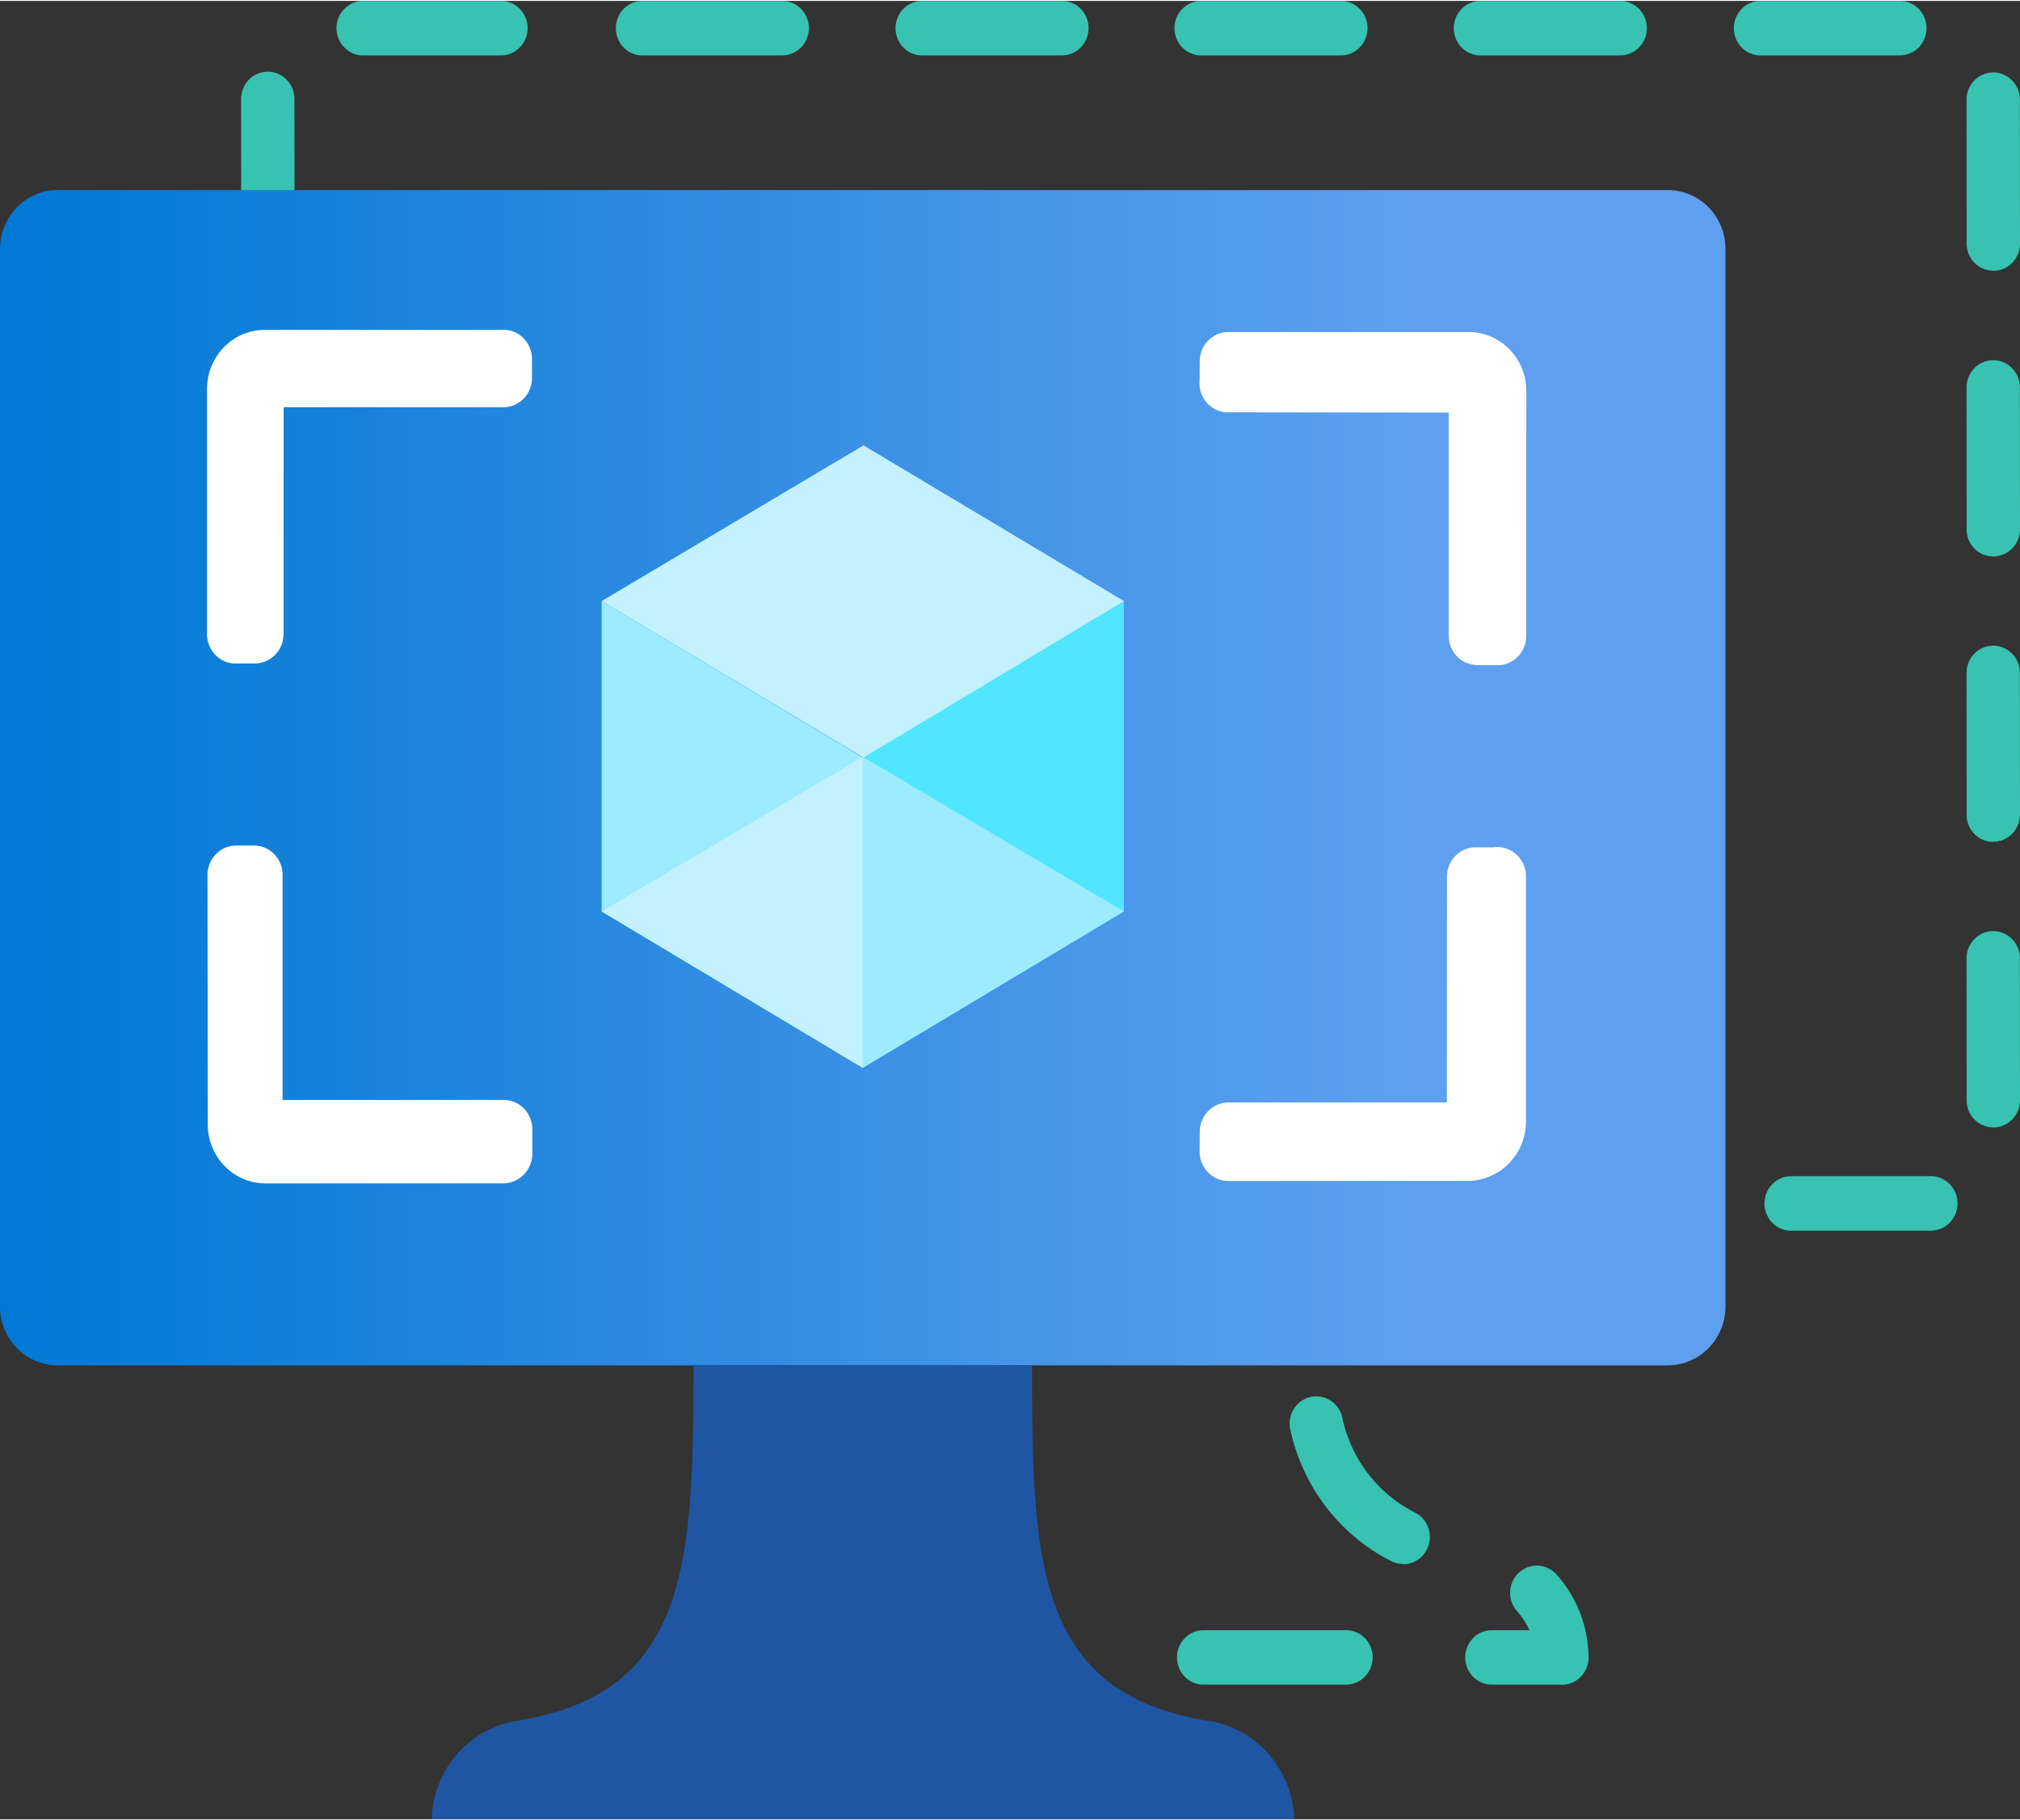 <?xml version="1.0" encoding="UTF-8" standalone="no"?>
<!-- Generated by Microsoft Visio, SVG Export Image Template.svg Page-1 -->

<svg
   xmlns:dc="http://purl.org/dc/elements/1.1/"
   xmlns:cc="http://creativecommons.org/ns#"
   xmlns:rdf="http://www.w3.org/1999/02/22-rdf-syntax-ns#"
   xmlns:svg="http://www.w3.org/2000/svg"
   xmlns="http://www.w3.org/2000/svg"
   xmlns:sodipodi="http://sodipodi.sourceforge.net/DTD/sodipodi-0.dtd"
   xmlns:inkscape="http://www.inkscape.org/namespaces/inkscape"
   width="0.787in"
   height="0.709in"
   viewBox="0 0 56.697 51.027"
   xml:space="preserve"
   class="st8"
   version="1.1"
   id="svg65"
   sodipodi:docname="Image Template.svg"
   style="font-size:12px;overflow:visible;color-interpolation-filters:sRGB;fill:none;fill-rule:evenodd;stroke-linecap:square;stroke-miterlimit:3"
   inkscape:version="0.92.5 (2060ec1f9f, 2020-04-08)"><rect x="0" y="0" width="56.697" height="51.027" fill="#333333" stroke="none"/><sodipodi:namedview
   pagecolor="#ffffff"
   bordercolor="#666666"
   borderopacity="1"
   objecttolerance="10"
   gridtolerance="10"
   guidetolerance="10"
   inkscape:pageopacity="0"
   inkscape:pageshadow="2"
   inkscape:window-width="640"
   inkscape:window-height="480"
   id="namedview67"
   showgrid="false"
   inkscape:zoom="1.505483"
   inkscape:cx="37.795102"
   inkscape:cy="33.025758"
   inkscape:window-x="0"
   inkscape:window-y="0"
   inkscape:window-maximized="0"
   inkscape:current-layer="svg65" />
	<style
   type="text/css"
   id="style2">
	<![CDATA[
		.st1 {fill:#37c2b1;stroke:none;stroke-linecap:butt;stroke-width:32.531}
		.st2 {fill:url(#grad0-8);stroke:none;stroke-linecap:butt;stroke-width:32.531}
		.st3 {fill:#1f56a3;stroke:none;stroke-linecap:butt;stroke-width:32.531}
		.st4 {fill:#50e6ff;stroke:none;stroke-linecap:butt;stroke-width:32.531}
		.st5 {fill:#c3f1ff;stroke:none;stroke-linecap:butt;stroke-width:32.531}
		.st6 {fill:#9cebff;stroke:none;stroke-linecap:butt;stroke-width:32.531}
		.st7 {fill:#ffffff;stroke:none;stroke-linecap:butt;stroke-width:32.531}
		.st8 {fill:none;fill-rule:evenodd;font-size:12px;overflow:visible;stroke-linecap:square;stroke-miterlimit:3}
	]]>
	</style>

	<defs
   id="Patterns_And_Gradients">
		<linearGradient
   id="grad0-8"
   x1="0"
   y1="102.506"
   x2="39.965"
   y2="102.506"
   gradientTransform="scale(1.212,0.825)"
   gradientUnits="userSpaceOnUse">
			<stop
   offset="0"
   stop-color="#0078d4"
   stop-opacity="1"
   id="stop4" />
			<stop
   offset="0.815"
   stop-color="#5ea0ef"
   stop-opacity="1"
   id="stop6" />
		</linearGradient>
	</defs>
	<g
   id="g63"
   transform="translate(-32.531,-32.528)">
		<title
   id="title10">Page-1</title>
		<g
   id="group4169-1"
   transform="translate(32.531,-34.016)">
			<title
   id="title12">Image Template</title>
			<g
   id="group4170-2">
				<title
   id="title14">layer1</title>
				<g
   id="shape4171-3"
   transform="translate(6.767,-3.776)">
					<title
   id="title16">path2</title>
					<path
   d="m 20.2,106.87 a 0.749,0.765 0 0 1 -0.732,-0.781 L 19.47,104.83 h -1.25 a 0.749,0.765 0 0 1 0,-1.529 L 20.21,103.3 a 0.749,0.765 0 0 1 0.748,0.764 L 20.96,106.12 a 0.749,0.765 0 0 1 -0.762,0.748 z m -2.88,7.31 A 0.749,0.765 0 0 1 16.995,112.73 3.795,3.876 -180 0 0 19.03,110.03 0.749,0.765 0 0 1 20.472,110.44 5.321,5.435 0 0 1 17.66,114.1 a 0.755,0.771 0 0 1 -0.341,0.075 z m -2.46,3.39 h -2 A 0.745,0.761 0 0 1 12.112,116.806 3.425,3.499 0 0 1 13.04,114.43 0.75,0.766 0 0 1 14.139,115.472 2.032,2.075 -180 0 0 13.77,116.04 h 1.09 a 0.749,0.765 0 0 1 0,1.529 z m 16.18,0 h -4.05 a 0.749,0.765 0 0 1 0,-1.529 l 4.05,-8.7e-4 a 0.749,0.765 0 0 1 0,1.529 z m 6.04,0 h -2 a 0.749,0.765 0 0 1 0,-1.529 l 1.08,-8.7e-4 a 2.061,2.105 -180 0 0 -0.37,-0.56 0.749,0.765 0 0 1 1.093,-1.042 3.396,3.469 0 0 1 0.937,2.372 0.749,0.765 0 0 1 -0.746,0.764 z m -4.47,-3.39 A 0.745,0.761 0 0 1 32.285,114.105 5.318,5.432 0 0 1 29.46,110.46 a 0.749,0.765 0 1 1 1.442,-0.414 3.811,3.893 -180 0 0 2.048,2.694 0.749,0.765 0 0 1 -0.325,1.45 z m -2.89,-7.31 a 0.749,0.765 0 0 1 -0.748,-0.748 L 28.98,104.06 a 0.752,0.768 0 0 1 0.748,-0.764 L 31.72,103.3 a 0.749,0.765 0 0 1 0,1.529 l -1.26,8.6e-4 v 1.26 a 0.749,0.765 0 0 1 -0.732,0.781 z m 17.68,-2.04 h -3.92 a 0.749,0.765 0 0 1 0,-1.529 L 47.4,103.3 a 0.749,0.765 0 1 1 0,1.529 z m -7.85,0 h -3.92 a 0.749,0.765 0 0 1 0,-1.529 L 39.55,103.3 a 0.749,0.765 0 0 1 0,1.529 z m -25.27,0 h -3.93 a 0.749,0.765 0 0 1 0,-1.529 L 14.28,103.3 a 0.749,0.765 0 0 1 0,1.529 z m -7.85,0 H 2.5 a 0.749,0.765 0 0 1 0,-1.529 L 6.43,103.3 a 0.749,0.765 0 0 1 0,1.529 z m 42.75,-2.9 a 0.745,0.761 0 0 1 -0.748,-0.764 L 48.43,97.16 a 0.749,0.765 0 0 1 1.497,0 l 0.003,4.01 a 0.749,0.765 0 0 1 -0.748,0.764 z m -48.43,0 A 0.749,0.765 0 0 1 0.002,101.166 L 0,97.14 a 0.749,0.765 0 0 1 1.497,0 L 1.5,101.15 a 0.752,0.768 0 0 1 -0.748,0.764 z M 49.18,93.92 A 0.745,0.761 0 0 1 48.432,93.156 L 48.43,89.15 a 0.749,0.765 0 0 1 1.497,0 l 0.003,4 a 0.749,0.765 0 0 1 -0.748,0.764 z M 0.75,93.9 A 0.749,0.765 0 0 1 0.002,93.136 L 0,89.13 a 0.749,0.765 0 1 1 1.497,0 L 1.5,93.14 A 0.752,0.768 0 0 1 0.752,93.904 Z M 49.18,85.91 A 0.745,0.761 0 0 1 48.432,85.146 L 48.43,81.14 a 0.749,0.765 0 0 1 1.497,0 l 0.003,4 a 0.749,0.765 0 0 1 -0.748,0.768 z M 0.75,85.89 A 0.745,0.761 0 0 1 0.002,85.126 L 0,81.12 a 0.749,0.765 0 0 1 1.497,0 l 0.003,4 a 0.749,0.765 0 0 1 -0.748,0.764 z m 48.43,-8 A 0.745,0.761 0 0 1 48.432,77.126 L 48.43,73.12 a 0.749,0.765 0 1 1 1.497,0 l 0.003,4.01 a 0.749,0.765 0 0 1 -0.748,0.764 z M 0.75,77.87 A 0.745,0.761 0 0 1 0.002,77.106 L 0,73.1 a 0.749,0.765 0 1 1 1.497,0 L 1.5,77.1 a 0.749,0.765 0 0 1 -0.748,0.764 z m 45.78,-6.02 h -3.91 a 0.749,0.765 0 0 1 0,-1.529 L 46.53,70.32 a 0.749,0.765 0 1 1 0,1.529 z m -7.85,0 h -3.92 a 0.749,0.765 0 0 1 0,-1.529 L 38.68,70.32 a 0.749,0.765 0 1 1 0,1.529 z m -7.84,0 h -3.92 a 0.749,0.765 0 0 1 0,-1.529 L 30.84,70.32 a 0.749,0.765 0 1 1 0,1.529 z m -7.85,0 h -3.9 a 0.749,0.765 0 0 1 0,-1.529 L 23.01,70.32 a 0.749,0.765 0 1 1 0,1.529 z m -7.84,0 h -3.91 a 0.749,0.765 0 0 1 0,-1.529 L 15.16,70.32 a 0.749,0.765 0 1 1 0,1.529 z m -7.85,0 H 3.4 a 0.749,0.765 0 0 1 0,-1.529 L 7.32,70.32 a 0.749,0.765 0 0 1 0,1.529 z"
   class="st1"
   id="path18"
   inkscape:connector-curvature="0"
   style="fill:#37c2b1;stroke:none;stroke-width:32.531;stroke-linecap:butt" />
				</g>
				<g
   id="shape4172-5"
   transform="translate(0,-12.737)">
					<title
   id="title21">rect4</title>
					<path
   d="m 0,115.92 a 1.617,1.652 -180 0 0 1.62,1.65 h 45.19 a 1.617,1.652 -180 0 0 1.62,-1.65 V 86.24 A 1.617,1.652 -180 0 0 46.81,84.59 H 1.62 A 1.617,1.652 -180 0 0 0,86.24 Z"
   class="st2"
   id="path23"
   inkscape:connector-curvature="0"
   style="fill:url(#grad0-8);stroke:none;stroke-width:32.531;stroke-linecap:butt" />
				</g>
				<g
   id="shape4173-9"
   transform="translate(12.117)">
					<title
   id="title26">path6</title>
					<path
   d="m 21.81,114.81 c -4.79,-0.77 -4.97,-4.31 -4.96,-9.98 h -9.5 c 0,5.68 -0.18,9.21 -4.96,9.98 A 2.819,2.88 -180 0 0 0,117.57 h 24.21 a 2.836,2.896 -180 0 0 -2.4,-2.76 z"
   class="st3"
   id="path28"
   inkscape:connector-curvature="0"
   style="fill:#1f56a3;stroke:none;stroke-width:32.531;stroke-linecap:butt" />
				</g>
				<g
   id="shape4174-11"
   transform="translate(24.215,-21.085)">
					<title
   id="title31">path8</title>
					<path
   d="m 7.33,104.47 v 8.71 L 0,117.57 v -8.73 z"
   class="st4"
   id="path33"
   inkscape:connector-curvature="0"
   style="fill:#50e6ff;stroke:none;stroke-width:32.531;stroke-linecap:butt" />
				</g>
				<g
   id="shape4175-13"
   transform="translate(16.887,-29.794)">
					<title
   id="title36">path10</title>
					<path
   d="M 14.66,113.18 7.35,117.57 0,113.18 7.35,108.81 Z"
   class="st5"
   id="path38"
   inkscape:connector-curvature="0"
   style="fill:#c3f1ff;stroke:none;stroke-width:32.531;stroke-linecap:butt" />
				</g>
				<g
   id="shape4176-15"
   transform="translate(16.887,-21.085)">
					<title
   id="title41">path12</title>
					<path
   d="m 7.33,108.86 v 8.71 L 0,113.18 v -8.71 z"
   class="st6"
   id="path43"
   inkscape:connector-curvature="0"
   style="fill:#9cebff;stroke:none;stroke-width:32.531;stroke-linecap:butt" />
				</g>
				<g
   id="shape4177-17"
   transform="translate(16.887,-21.085)">
					<title
   id="title46">path14</title>
					<path
   d="m 0,113.18 7.33,-4.34 v 8.73 z"
   class="st5"
   id="path48"
   inkscape:connector-curvature="0"
   style="fill:#c3f1ff;stroke:none;stroke-width:32.531;stroke-linecap:butt" />
				</g>
				<g
   id="shape4178-19"
   transform="translate(24.215,-21.085)">
					<title
   id="title51">path16</title>
					<path
   d="M 7.33,113.18 0,108.84 v 8.73 z"
   class="st6"
   id="path53"
   inkscape:connector-curvature="0"
   style="fill:#9cebff;stroke:none;stroke-width:32.531;stroke-linecap:butt" />
				</g>
				<g
   id="shape4179-21"
   transform="translate(5.811,-17.844)">
					<title
   id="title56">path18</title>
					<path
   d="M 8.34,93.62 H 1.62 A 1.62,1.655 -180 0 0 0,95.27 v 6.89 a 0.807,0.824 -180 0 0 0.807,0.824 L 1.34,102.98 a 0.807,0.824 -180 0 0 0.807,-0.824 L 2.15,95.79 H 8.34 A 0.804,0.821 -180 0 0 9.121,94.966 L 9.12,94.44 A 0.804,0.821 -180 0 0 8.339,93.616 Z m 0,21.61 H 2.12 v -6.32 A 0.804,0.821 -180 0 0 1.317,108.089 L 0.82,108.09 a 0.807,0.824 -180 0 0 -0.807,0.821 L 0.02,115.9 a 1.62,1.655 -180 0 0 1.58,1.67 h 6.74 a 0.826,0.844 -180 0 0 0.791,-0.887 L 9.13,116.05 A 0.804,0.821 -180 0 0 8.339,115.229 Z M 35.29,93.68 h -6.62 a 0.804,0.821 -180 0 0 -0.807,0.821 L 27.86,95.04 a 0.8,0.818 -180 0 0 0.729,0.893 L 34.85,95.94 v 6.26 a 0.804,0.821 -180 0 0 0.807,0.824 L 36.22,103.03 a 0.804,0.821 -180 0 0 0.807,-0.824 L 37.03,95.34 A 1.62,1.655 -180 0 0 35.4,93.68 Z m 0.83,14.46 h -0.51 a 0.804,0.821 -180 0 0 -0.807,0.821 L 34.8,115.3 h -6.13 a 0.807,0.824 -180 0 0 -0.807,0.824 L 27.86,116.68 a 0.807,0.824 -180 0 0 0.807,0.824 L 35.38,117.5 a 1.637,1.672 -180 0 0 1.64,-1.65 v -6.89 a 0.807,0.824 -180 0 0 -0.801,-0.828 0.557,0.569 -180 0 0 -0.098,0.007 z"
   class="st7"
   id="path58"
   inkscape:connector-curvature="0"
   style="fill:#ffffff;stroke:none;stroke-width:32.531;stroke-linecap:butt" />
				</g>
			</g>
		</g>
	</g>
</svg>